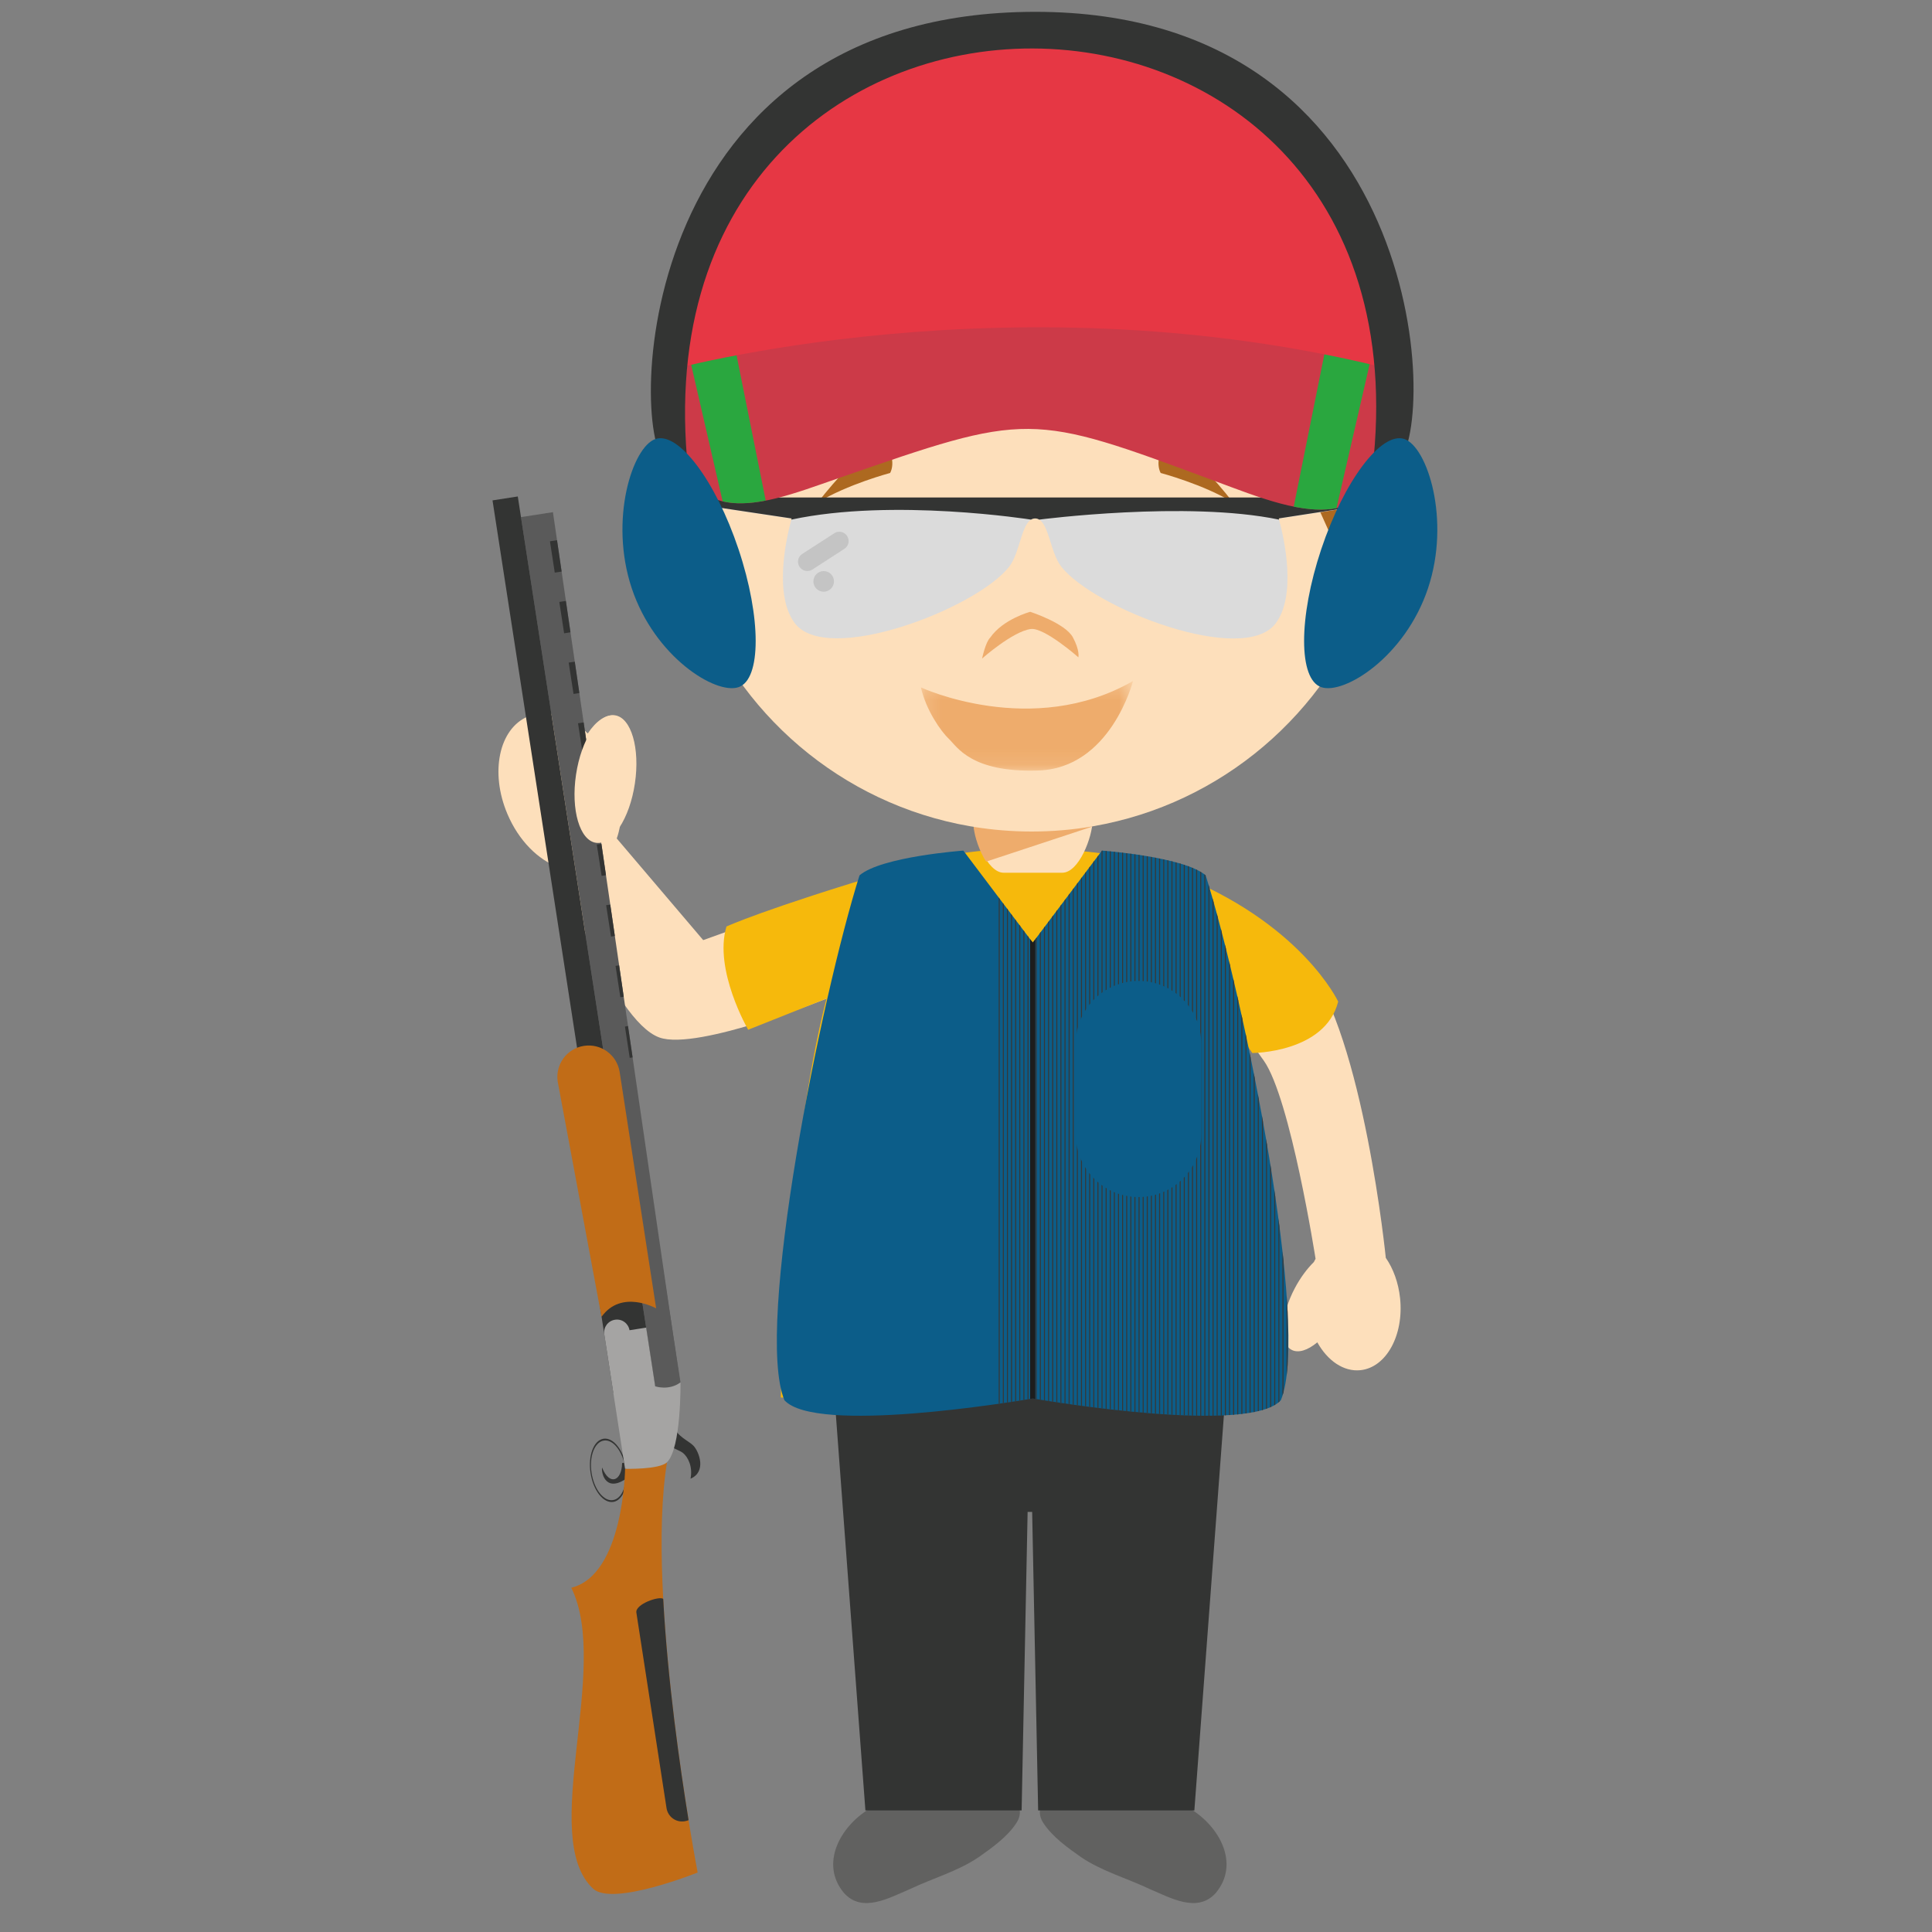 <?xml version="1.0" encoding="UTF-8"?>
<svg width="120px" height="120px" viewBox="0 0 120 120" version="1.1" xmlns="http://www.w3.org/2000/svg" xmlns:xlink="http://www.w3.org/1999/xlink">
    <rect x="0" y="0" width="120" height="120" fill="#808080" stroke="none"/>
    <!-- Generator: Sketch 51.1 (57501) - http://www.bohemiancoding.com/sketch -->
    <title>Shooting athlete</title>
    <desc>Created with Sketch.</desc>
    <defs>
        <polygon id="path-1" points="0.199 0.299 13.373 0.299 13.373 5.867 0.199 5.867"></polygon>
    </defs>
    <g id="Shooting-athlete" stroke="none" stroke-width="1" fill="none" fill-rule="evenodd">
        <g id="Group-19" transform="translate(30, 0)">
            <path d="M51.131,59.836 C54.706,64.415 56.081,78.188 56.081,78.188 C56.081,78.188 56.078,78.167 56.074,78.126 C56.535,78.792 56.858,79.661 56.961,80.629 C57.205,82.932 56.103,84.935 54.504,85.104 C53.458,85.216 52.458,84.517 51.821,83.375 C51.228,83.867 50.643,84.064 50.222,83.84 C49.434,83.422 49.529,81.703 50.428,80.002 C50.771,79.357 51.183,78.802 51.606,78.388 C51.639,78.32 51.676,78.25 51.712,78.184 C51.712,78.184 50.157,68.238 48.5,65.884 C47.667,64.704 47.13,64.044 46.94,63.521 C46.787,63.101 46.619,62.3 46.551,61.994 C46.018,59.635 43.1,54.308 43.1,54.308 C43.1,54.308 49.387,57.606 51.131,59.836" id="Fill-352" fill="#FDDFBB"></path>
            <path d="M2.788,44.501 C3.962,44.002 5.369,44.459 6.508,45.556 C7.023,44.78 7.635,44.345 8.199,44.453 C9.257,44.66 9.753,46.685 9.309,48.976 C9.139,49.849 8.856,50.639 8.513,51.268 C8.465,51.552 8.399,51.825 8.308,52.079 L13.677,58.392 L25.063,54.307 C25.063,54.307 23.13,57.384 22.651,58.503 C22.306,59.321 21.63,61.911 21.63,61.911 C21.63,61.911 13.314,65.298 10.952,64.439 C8.033,63.38 4.687,53.865 4.687,53.865 L4.69,53.863 C3.433,53.418 2.218,52.216 1.515,50.556 C0.42,47.974 0.994,45.26 2.788,44.501" id="Fill-353" fill="#FDDFBB"></path>
            <path d="M43.986,112.383 C45.745,113.467 47.022,115.764 45.516,117.574 C44.379,118.849 42.703,117.876 41.432,117.341 C40.023,116.67 38.417,116.219 37.142,115.348 C36.321,114.771 35.354,114.082 34.8,113.223 C34.626,112.961 34.546,112.64 34.606,112.383 L43.986,112.383 Z" id="Fill-354" fill="#616160"></path>
            <path d="M23.947,112.383 C22.189,113.467 20.911,115.764 22.418,117.574 C23.557,118.849 25.231,117.876 26.504,117.341 C27.911,116.67 29.517,116.219 30.792,115.348 C31.615,114.771 32.582,114.082 33.134,113.223 C33.309,112.961 33.388,112.64 33.326,112.383 L23.947,112.383 Z" id="Fill-355" fill="#616160"></path>
            <polygon id="Fill-356" fill="#333433" points="46.101 86.809 44.184 112.448 34.481 112.448 34.109 93.908 33.827 93.908 33.455 112.448 23.752 112.448 21.837 86.809"></polygon>
            <path d="M15.122,57.547 C15.122,57.547 17.486,56.452 25.507,54.06 C27.737,52.993 32.236,52.736 32.236,52.736 L33.951,52.792 L34.096,52.792 L35.809,52.769 C35.809,52.769 40.912,52.974 42.939,54.224 L42.939,54.23 C50.813,57.269 53.117,62.212 53.117,62.212 C52.309,65.4 47.781,65.405 47.781,65.405 L47.341,64.757 C49.302,74.45 49.552,86.804 49.552,86.804 L18.497,86.804 C18.497,86.804 18.792,71.916 21.334,62.024 L16.469,63.96 C16.469,63.96 14.312,60.234 15.122,57.547" id="Fill-357" fill="#F6B90C"></path>
            <path d="M56.104,32.697 C56.269,31.604 56.354,30.485 56.354,29.347 C56.354,17.029 46.38,7.046 34.075,7.046 C21.774,7.046 11.801,17.029 11.801,29.347 C11.801,30.431 11.877,31.501 12.028,32.546 C10.743,33.251 9.875,34.58 9.875,36.104 C9.875,38.368 11.78,40.201 14.126,40.201 C14.289,40.201 14.444,40.193 14.597,40.176 C18.404,47.02 25.699,51.647 34.075,51.647 C42.445,51.647 49.734,47.029 53.545,40.197 C53.609,40.201 53.676,40.201 53.742,40.201 C56.094,40.201 57.997,38.368 57.997,36.104 C57.997,34.685 57.245,33.431 56.104,32.697" id="Fill-358" fill="#FDDFBB"></path>
            <path d="M25.606,34.275 C25.606,35.659 24.78,36.778 23.757,36.778 C22.738,36.778 21.911,35.659 21.911,34.275 C21.911,32.893 22.738,31.771 23.757,31.771 C24.78,31.771 25.606,32.893 25.606,34.275" id="Fill-361" fill="#FFFFFF"></path>
            <path d="M45.464,34.275 C45.464,35.659 44.637,36.778 43.616,36.778 C42.595,36.778 41.769,35.659 41.769,34.275 C41.769,32.893 42.595,31.771 43.616,31.771 C44.637,31.771 45.464,32.893 45.464,34.275" id="Fill-362" fill="#FFFFFF"></path>
            <path d="M24.902,34.966 C24.902,35.82 24.391,36.516 23.757,36.516 C23.127,36.516 22.614,35.82 22.614,34.966 C22.614,34.107 23.127,33.416 23.757,33.416 C24.391,33.416 24.902,34.107 24.902,34.966" id="Fill-363" fill="#343434"></path>
            <path d="M44.761,34.966 C44.761,35.82 44.249,36.516 43.616,36.516 C42.986,36.516 42.472,35.82 42.472,34.966 C42.472,34.107 42.986,33.416 43.616,33.416 C44.249,33.416 44.761,34.107 44.761,34.966" id="Fill-364" fill="#343434"></path>
            <path d="M20.797,31.21 C22.614,30.088 25.288,29.377 25.288,29.377 C25.606,28.785 25.321,27.779 24.901,27.719 C23.568,27.529 20.797,31.21 20.797,31.21" id="Fill-365" fill="#AD6920"></path>
            <path d="M46.584,31.21 C44.765,30.088 42.091,29.377 42.091,29.377 C41.775,28.785 42.058,27.779 42.479,27.719 C43.812,27.529 46.584,31.21 46.584,31.21" id="Fill-366" fill="#AD6920"></path>
            <path d="M57.238,26.436 C57.222,25.274 57.139,23.854 56.971,22.342 C53.981,12.529 44.863,5.389 34.081,5.389 C24.694,5.389 16.568,10.797 12.65,18.676 C11.565,21.773 10.899,24.818 10.846,26.192 C10.653,30.961 14.127,38.103 14.127,38.103 C13.71,30.254 13.797,30.272 15.69,28.909 C18.038,27.218 22.991,24.065 24.903,21.891 C25.267,21.475 26.021,19.983 26.021,19.983 C26.021,19.983 25.947,21.154 26.602,21.672 C30.545,24.785 42.174,21.322 46.584,23.724 C50.195,25.692 54.574,38.103 54.574,38.103 C56.358,34.725 57.273,29.058 57.238,26.436" id="Fill-367" fill="#AD6920"></path>
            <path d="M32.339,54.207 L35.979,54.207 C37.022,54.207 37.863,51.968 37.863,50.944 L30.457,50.944 C30.457,51.968 31.3,54.207 32.339,54.207" id="Fill-368" fill="#FDDFBB"></path>
            <path d="M31.251,53.516 L37.838,51.343 L37.85,51.329 C36.627,51.538 35.366,51.648 34.081,51.648 C32.851,51.648 31.646,51.546 30.472,51.358 C30.54,51.995 30.834,52.881 31.251,53.516" id="Fill-369" fill="#EEAC6C"></path>
            <path d="M57.858,30.918 L10.465,30.918 L19.17,32.213 C18.794,33.556 18.076,36.978 19.358,38.697 C21.346,41.37 30.607,37.822 32.673,35.211 C33.411,34.278 33.44,32.203 34.294,32.203 C35.145,32.198 35.182,34.267 35.922,35.201 C37.989,37.814 47.249,41.383 49.24,38.712 C50.519,36.99 49.802,33.556 49.426,32.209 L57.858,30.918 Z" id="Fill-370" fill="#DBDBDB"></path>
            <path d="M22.617,33.295 C22.791,33.562 22.715,33.918 22.446,34.089 L20.454,35.378 C20.185,35.546 19.832,35.469 19.662,35.207 L19.656,35.2 C19.484,34.933 19.561,34.578 19.827,34.406 L21.822,33.119 C22.088,32.949 22.444,33.024 22.613,33.291 L22.617,33.295 Z" id="Fill-371" fill="#C4C4C4"></path>
            <path d="M21.8,36.112 C21.8,36.461 21.515,36.753 21.159,36.753 C20.808,36.753 20.521,36.461 20.521,36.112 C20.521,35.758 20.808,35.47 21.159,35.47 C21.515,35.47 21.8,35.758 21.8,36.112" id="Fill-372" fill="#C4C4C4"></path>
            <path d="M10.466,30.899 L19.17,32.202 C19.166,32.219 19.133,32.276 19.154,32.274 C25.48,30.917 34.038,32.274 34.038,32.274 C34.117,32.227 34.199,32.202 34.292,32.202 C34.387,32.2 34.47,32.227 34.546,32.274 C34.546,32.274 43.706,31.081 49.441,32.274 C49.464,32.276 49.431,32.219 49.426,32.2 L57.858,30.899 L10.466,30.899 Z" id="Fill-373" fill="#333433"></path>
            <path d="M11.41,23.03 C11.41,33.89 16.879,31.504 22.037,29.715 C33.922,25.589 33.922,25.589 45.463,29.878 C50.861,31.883 56.877,34.54 56.877,23.03 C56.877,23.03 45.835,15.832 33.92,15.832 C19.445,15.832 11.41,23.03 11.41,23.03" id="Fill-374" fill="#CC3A48"></path>
            <path d="M14.884,31.139 C15.69,31.331 16.595,31.28 17.56,31.091 L15.406,20.364 C14.307,20.966 13.427,21.531 12.776,21.986 L14.884,31.139 Z" id="Fill-375" fill="#2AA73F"></path>
            <path d="M50.356,31.468 C51.304,31.659 52.201,31.721 53.012,31.561 L55.204,22.038 C54.504,21.647 53.596,21.165 52.532,20.644 L50.356,31.468 Z" id="Fill-376" fill="#2AA73F"></path>
            <path d="M11.317,23.055 C11.317,23.055 33.203,16.921 56.842,23.055 C59.353,20.539 51.326,1.436 34.309,1.436 C16.753,1.436 8.994,20.728 11.317,23.055" id="Fill-377" fill="#E63744"></path>
            <path d="M11.317,28.745 L12.843,30.09 C8.195,-6.163 60.194,-5.852 55.131,30.046 C55.131,30.046 56.269,28.596 56.842,28.745 C59.353,26.229 58.493,0.735 34.309,0.735 C9.53,0.735 8.994,26.417 11.317,28.745" id="Fill-378" fill="#333433"></path>
            <path d="M15.87,34.111 C17.292,38.367 17.292,42.205 15.868,42.683 C14.442,43.161 10.662,40.798 9.241,36.544 C7.819,32.286 9.286,27.743 10.714,27.267 C12.138,26.789 14.446,29.851 15.87,34.111" id="Fill-379" fill="#0C5D89"></path>
            <path d="M52.065,34.111 C50.644,38.367 50.644,42.205 52.072,42.683 C53.493,43.161 57.273,40.798 58.695,36.544 C60.117,32.286 58.65,27.743 57.224,27.267 C55.802,26.789 53.489,29.851 52.065,34.111" id="Fill-380" fill="#0C5D89"></path>
            <path d="M44.887,54.371 C43.533,53.204 38.445,52.833 38.445,52.833 L34.146,58.548 L29.835,52.833 C29.835,52.833 24.739,53.204 23.385,54.371 C20.988,62.003 16.85,82.448 18.723,86.971 C20.649,89.102 32.939,87.068 34.146,86.862 C35.351,87.068 47.631,89.102 49.555,86.971 C51.428,82.448 47.284,62.003 44.887,54.371" id="Fill-381" fill="#0C5D89"></path>
            <path d="M48.38,87.59 C48.403,87.586 48.424,87.58 48.444,87.574 L48.444,69.658 C48.424,69.538 48.403,69.422 48.38,69.307 L48.38,87.59 Z" id="Fill-382" fill="#373737"></path>
            <path d="M48.634,87.512 C48.657,87.504 48.678,87.496 48.698,87.487 L48.698,71.107 C48.678,70.987 48.657,70.861 48.634,70.737 L48.634,87.512 Z" id="Fill-383" fill="#373737"></path>
            <path d="M48.891,87.415 C48.911,87.405 48.934,87.392 48.955,87.384 L48.955,72.649 C48.934,72.519 48.911,72.386 48.891,72.254 L48.891,87.415 Z" id="Fill-384" fill="#373737"></path>
            <path d="M49.145,87.288 C49.168,87.276 49.188,87.261 49.207,87.251 L49.207,74.311 C49.188,74.167 49.168,74.026 49.145,73.883 L49.145,87.288 Z" id="Fill-385" fill="#373737"></path>
            <path d="M49.403,87.117 C49.424,87.099 49.445,87.08 49.465,87.061 L49.465,76.152 C49.445,75.992 49.424,75.831 49.403,75.67 L49.403,87.117 Z" id="Fill-386" fill="#373737"></path>
            <path d="M49.656,86.69 C49.678,86.622 49.701,86.551 49.722,86.475 L49.722,78.311 C49.701,78.118 49.678,77.926 49.656,77.727 L49.656,86.69 Z" id="Fill-387" fill="#373737"></path>
            <path d="M49.914,85.444 C49.939,85.237 49.957,85.022 49.976,84.791 L49.976,81.468 C49.957,81.133 49.937,80.793 49.914,80.444 L49.914,85.444 Z" id="Fill-388" fill="#373737"></path>
            <path d="M40.206,87.672 C40.227,87.674 40.248,87.676 40.268,87.68 L40.268,53.031 C40.248,53.029 40.227,53.027 40.206,53.021 L40.206,87.672 Z" id="Fill-389" fill="#373737"></path>
            <path d="M40.462,87.698 C40.483,87.7 40.506,87.702 40.525,87.702 L40.525,53.07 C40.506,53.064 40.483,53.062 40.462,53.06 L40.462,87.698 Z" id="Fill-390" fill="#373737"></path>
            <path d="M40.717,87.719 C40.738,87.721 40.758,87.724 40.781,87.726 L40.781,53.106 C40.758,53.101 40.738,53.099 40.717,53.095 L40.717,87.719 Z" id="Fill-391" fill="#373737"></path>
            <path d="M40.973,87.743 C40.994,87.745 41.017,87.745 41.035,87.747 L41.035,53.145 C41.017,53.139 40.994,53.137 40.973,53.135 L40.973,87.743 Z" id="Fill-392" fill="#373737"></path>
            <path d="M41.227,87.764 C41.25,87.766 41.271,87.766 41.291,87.768 L41.291,53.189 C41.271,53.185 41.25,53.177 41.227,53.177 L41.227,87.764 Z" id="Fill-393" fill="#373737"></path>
            <path d="M41.482,87.785 C41.505,87.787 41.525,87.787 41.546,87.787 L41.546,53.233 C41.525,53.227 41.505,53.225 41.482,53.219 L41.482,87.785 Z" id="Fill-394" fill="#373737"></path>
            <path d="M41.738,87.805 C41.759,87.805 41.779,87.805 41.802,87.811 L41.802,53.28 C41.779,53.278 41.759,53.272 41.738,53.268 L41.738,87.805 Z" id="Fill-395" fill="#373737"></path>
            <path d="M41.992,87.822 C42.015,87.824 42.036,87.824 42.057,87.827 L42.057,53.331 C42.036,53.324 42.015,53.322 41.992,53.318 L41.992,87.822 Z" id="Fill-396" fill="#373737"></path>
            <path d="M42.251,87.841 C42.271,87.841 42.292,87.843 42.313,87.843 L42.313,53.384 C42.292,53.38 42.271,53.376 42.251,53.372 L42.251,87.841 Z" id="Fill-397" fill="#373737"></path>
            <path d="M42.505,87.857 C42.526,87.857 42.548,87.859 42.569,87.859 L42.569,53.444 C42.548,53.435 42.526,53.433 42.505,53.427 L42.505,87.857 Z" id="Fill-398" fill="#373737"></path>
            <path d="M42.761,87.872 C42.782,87.874 42.803,87.874 42.823,87.874 L42.823,53.504 C42.803,53.502 42.782,53.494 42.761,53.488 L42.761,87.872 Z" id="Fill-399" fill="#373737"></path>
            <path d="M43.016,87.883 C43.038,87.887 43.059,87.887 43.08,87.889 L43.08,53.573 C43.059,53.565 43.038,53.563 43.016,53.555 L43.016,87.883 Z" id="Fill-400" fill="#373737"></path>
            <path d="M43.272,87.898 C43.293,87.898 43.313,87.898 43.334,87.9 L43.334,53.644 C43.313,53.638 43.293,53.634 43.272,53.626 L43.272,87.898 Z" id="Fill-401" fill="#373737"></path>
            <path d="M43.526,87.908 C43.547,87.908 43.57,87.908 43.59,87.908 L43.59,53.727 C43.57,53.719 43.547,53.712 43.526,53.706 L43.526,87.908 Z" id="Fill-402" fill="#373737"></path>
            <path d="M43.783,87.916 C43.803,87.916 43.824,87.916 43.845,87.916 L43.845,53.814 C43.824,53.807 43.803,53.797 43.783,53.793 L43.783,87.916 Z" id="Fill-403" fill="#373737"></path>
            <path d="M44.035,87.926 C44.06,87.926 44.08,87.926 44.101,87.926 L44.101,53.919 C44.08,53.909 44.06,53.9 44.035,53.89 L44.035,87.926 Z" id="Fill-404" fill="#373737"></path>
            <path d="M44.293,87.931 C44.314,87.931 44.334,87.931 44.357,87.933 L44.357,54.033 C44.334,54.022 44.314,54.012 44.293,54.004 L44.293,87.931 Z" id="Fill-405" fill="#373737"></path>
            <path d="M44.547,87.935 L44.612,87.935 L44.612,54.173 C44.591,54.163 44.57,54.148 44.547,54.134 L44.547,87.935 Z" id="Fill-406" fill="#373737"></path>
            <path d="M44.804,87.936 L44.868,87.936 L44.868,54.354 C44.847,54.336 44.826,54.319 44.804,54.302 L44.804,87.936 Z" id="Fill-407" fill="#373737"></path>
            <path d="M45.058,87.935 L45.122,87.935 L45.122,55.144 C45.102,55.071 45.081,55.001 45.058,54.93 L45.058,87.935 Z" id="Fill-408" fill="#373737"></path>
            <path d="M45.314,87.932 L45.378,87.932 L45.378,56.029 C45.358,55.952 45.335,55.876 45.314,55.804 L45.314,87.932 Z" id="Fill-409" fill="#373737"></path>
            <path d="M45.569,87.928 C45.591,87.928 45.612,87.928 45.633,87.928 L45.633,56.953 C45.612,56.874 45.591,56.796 45.569,56.719 L45.569,87.928 Z" id="Fill-410" fill="#373737"></path>
            <path d="M45.827,87.917 C45.848,87.917 45.868,87.917 45.889,87.917 L45.889,57.917 C45.868,57.837 45.848,57.754 45.827,57.673 L45.827,87.917 Z" id="Fill-411" fill="#373737"></path>
            <path d="M46.079,87.909 C46.102,87.909 46.125,87.909 46.145,87.907 L46.145,58.919 C46.125,58.836 46.102,58.751 46.079,58.667 L46.079,87.909 Z" id="Fill-412" fill="#373737"></path>
            <path d="M46.338,87.893 C46.358,87.893 46.379,87.893 46.4,87.891 L46.4,59.958 C46.379,59.871 46.358,59.78 46.338,59.693 L46.338,87.893 Z" id="Fill-413" fill="#373737"></path>
            <path d="M46.59,87.875 C46.615,87.875 46.635,87.875 46.656,87.873 L46.656,61.03 C46.633,60.939 46.615,60.848 46.59,60.759 L46.59,87.875 Z" id="Fill-414" fill="#373737"></path>
            <path d="M46.848,87.854 C46.869,87.852 46.89,87.852 46.91,87.85 L46.91,62.137 C46.89,62.044 46.869,61.95 46.848,61.857 L46.848,87.854 Z" id="Fill-415" fill="#373737"></path>
            <path d="M47.1,87.824 C47.123,87.822 47.146,87.822 47.167,87.82 L47.167,63.282 C47.144,63.185 47.123,63.086 47.1,62.993 L47.1,87.824 Z" id="Fill-416" fill="#373737"></path>
            <path d="M47.359,87.795 C47.379,87.793 47.4,87.789 47.421,87.785 L47.421,64.461 C47.4,64.364 47.379,64.263 47.359,64.165 L47.359,87.795 Z" id="Fill-417" fill="#373737"></path>
            <path d="M47.611,87.756 C47.636,87.754 47.654,87.748 47.677,87.745 L47.677,65.686 C47.654,65.583 47.636,65.479 47.611,65.378 L47.611,87.756 Z" id="Fill-418" fill="#373737"></path>
            <path d="M47.869,87.71 C47.89,87.706 47.911,87.702 47.934,87.698 L47.934,66.959 C47.911,66.849 47.89,66.741 47.869,66.636 L47.869,87.71 Z" id="Fill-419" fill="#373737"></path>
            <path d="M48.124,87.656 C48.147,87.652 48.167,87.646 48.186,87.641 L48.186,68.278 C48.167,68.166 48.147,68.054 48.124,67.943 L48.124,87.656 Z" id="Fill-420" fill="#373737"></path>
            <path d="M32.032,87.191 C32.055,87.189 32.076,87.183 32.094,87.181 L32.094,55.83 L32.032,55.745 L32.032,87.191 Z" id="Fill-421" fill="#373737"></path>
            <path d="M32.287,87.155 C32.307,87.149 32.33,87.146 32.349,87.144 L32.349,56.168 L32.287,56.085 L32.287,87.155 Z" id="Fill-422" fill="#373737"></path>
            <path d="M32.543,87.116 C32.566,87.114 32.586,87.108 32.605,87.106 L32.605,56.506 L32.543,56.423 L32.543,87.116 Z" id="Fill-423" fill="#373737"></path>
            <path d="M32.797,87.078 C32.818,87.076 32.841,87.07 32.861,87.068 L32.861,56.846 L32.797,56.764 L32.797,87.078 Z" id="Fill-424" fill="#373737"></path>
            <path d="M33.054,87.038 C33.076,87.034 33.097,87.03 33.116,87.03 L33.116,57.185 L33.054,57.098 L33.054,87.038 Z" id="Fill-425" fill="#373737"></path>
            <path d="M33.31,86.996 C33.331,86.996 33.353,86.992 33.372,86.988 L33.372,57.522 L33.31,57.439 L33.31,86.996 Z" id="Fill-426" fill="#373737"></path>
            <path d="M33.564,86.957 C33.587,86.955 33.608,86.951 33.628,86.948 L33.628,57.861 L33.564,57.776 L33.564,86.957 Z" id="Fill-427" fill="#373737"></path>
            <path d="M33.821,86.916 C33.841,86.912 33.864,86.91 33.883,86.904 L33.883,58.199 L33.821,58.114 L33.821,86.916 Z" id="Fill-428" fill="#373737"></path>
            <path d="M34.075,86.874 C34.098,86.87 34.12,86.866 34.137,86.861 L34.137,58.539 L34.075,58.452 L34.075,86.874 Z" id="Fill-429" fill="#373737"></path>
            <path d="M34.331,86.893 C34.352,86.895 34.372,86.899 34.393,86.901 L34.393,58.217 L34.331,58.3 L34.331,86.893 Z" id="Fill-430" fill="#373737"></path>
            <path d="M34.586,86.934 C34.606,86.939 34.627,86.941 34.65,86.945 L34.65,57.878 L34.586,57.961 L34.586,86.934 Z" id="Fill-431" fill="#373737"></path>
            <path d="M34.842,86.977 C34.862,86.977 34.885,86.983 34.904,86.987 L34.904,57.538 L34.842,57.622 L34.842,86.977 Z" id="Fill-432" fill="#373737"></path>
            <path d="M35.098,87.014 C35.119,87.02 35.139,87.023 35.16,87.027 L35.16,57.198 L35.098,57.281 L35.098,87.014 Z" id="Fill-433" fill="#373737"></path>
            <path d="M35.352,87.057 C35.373,87.059 35.396,87.063 35.417,87.065 L35.417,56.858 L35.352,56.943 L35.352,87.057 Z" id="Fill-434" fill="#373737"></path>
            <path d="M35.609,87.096 C35.629,87.098 35.65,87.102 35.671,87.104 L35.671,56.521 L35.609,56.604 L35.609,87.096 Z" id="Fill-435" fill="#373737"></path>
            <path d="M35.863,87.133 C35.884,87.136 35.906,87.14 35.927,87.142 L35.927,56.182 L35.863,56.262 L35.863,87.133 Z" id="Fill-436" fill="#373737"></path>
            <path d="M36.119,87.17 C36.14,87.174 36.163,87.176 36.181,87.178 L36.181,55.84 L36.119,55.926 L36.119,87.17 Z" id="Fill-437" fill="#373737"></path>
            <path d="M36.374,87.204 C36.394,87.21 36.417,87.212 36.438,87.217 L36.438,55.501 L36.374,55.586 L36.374,87.204 Z" id="Fill-438" fill="#373737"></path>
            <path d="M36.63,87.242 C36.651,87.246 36.671,87.25 36.692,87.252 L36.692,55.162 L36.63,55.247 L36.63,87.242 Z" id="Fill-439" fill="#373737"></path>
            <path d="M36.886,87.278 C36.907,87.28 36.93,87.286 36.948,87.288 L36.948,54.822 L36.886,54.907 L36.886,87.278 Z" id="Fill-440" fill="#373737"></path>
            <path d="M37.141,87.312 C37.161,87.314 37.184,87.318 37.205,87.323 L37.205,54.486 L37.141,54.569 L37.141,87.312 Z" id="Fill-441" fill="#373737"></path>
            <path d="M37.397,87.347 C37.417,87.349 37.44,87.353 37.459,87.355 L37.459,54.146 L37.397,54.229 L37.397,87.347 Z" id="Fill-442" fill="#373737"></path>
            <path d="M37.651,87.381 C37.672,87.383 37.695,87.383 37.715,87.389 L37.715,53.806 L37.651,53.891 L37.651,87.381 Z" id="Fill-443" fill="#373737"></path>
            <path d="M37.907,87.415 C37.928,87.417 37.951,87.417 37.969,87.421 L37.969,53.468 L37.907,53.548 L37.907,87.415 Z" id="Fill-444" fill="#373737"></path>
            <path d="M38.162,87.445 C38.182,87.447 38.203,87.449 38.226,87.453 L38.226,53.129 L38.162,53.212 L38.162,87.445 Z" id="Fill-445" fill="#373737"></path>
            <path d="M38.418,52.873 L38.418,87.477 C38.439,87.479 38.462,87.483 38.48,87.485 L38.48,52.836 C38.459,52.834 38.445,52.834 38.445,52.834 L38.418,52.873 Z" id="Fill-446" fill="#373737"></path>
            <path d="M38.674,87.505 C38.695,87.509 38.716,87.511 38.736,87.514 L38.736,52.86 C38.716,52.856 38.691,52.854 38.674,52.852 L38.674,87.505 Z" id="Fill-447" fill="#373737"></path>
            <path d="M38.929,87.536 C38.949,87.539 38.972,87.539 38.993,87.543 L38.993,52.883 C38.97,52.881 38.949,52.879 38.929,52.875 L38.929,87.536 Z" id="Fill-448" fill="#373737"></path>
            <path d="M39.185,87.563 C39.206,87.569 39.226,87.571 39.247,87.573 L39.247,52.908 C39.226,52.908 39.206,52.906 39.185,52.903 L39.185,87.563 Z" id="Fill-449" fill="#373737"></path>
            <path d="M39.439,87.592 C39.46,87.594 39.483,87.596 39.503,87.598 L39.503,52.937 C39.483,52.935 39.46,52.933 39.439,52.931 L39.439,87.592 Z" id="Fill-450" fill="#373737"></path>
            <path d="M39.696,87.619 C39.716,87.624 39.737,87.624 39.758,87.626 L39.758,52.966 C39.737,52.964 39.716,52.962 39.696,52.96 L39.696,87.619 Z" id="Fill-451" fill="#373737"></path>
            <path d="M39.95,87.646 C39.971,87.65 39.993,87.65 40.014,87.65 L40.014,52.999 C39.993,52.995 39.971,52.995 39.95,52.993 L39.95,87.646 Z" id="Fill-452" fill="#373737"></path>
            <path d="M33.984,58.334 L33.984,86.89 C34.05,86.877 34.106,86.869 34.145,86.863 C34.187,86.869 34.24,86.877 34.307,86.89 L34.307,58.334 L34.145,58.547 L33.984,58.334 Z" id="Fill-453" fill="#1D1D1D"></path>
            <path d="M44.612,70.452 C44.612,72.608 42.868,74.352 40.716,74.352 C38.565,74.352 36.819,72.608 36.819,70.452 L36.819,64.829 C36.819,62.673 38.565,60.927 40.716,60.927 C42.868,60.927 44.612,62.673 44.612,64.829 L44.612,70.452 Z" id="Fill-454" fill="#0C5D89"></path>
            <polygon id="Fill-455" fill="#5A5A5A" points="2.358 32.118 10.898 87.388 12.268 85.861 3.933 31.876"></polygon>
            <polygon id="Fill-456" fill="#333433" points="0.591 31.08 8.064 79.461 7.136 80.305 8.095 86.508 10.699 86.107 2.161 30.836"></polygon>
            <path d="M10.754,81.264 L8.489,66.589 C8.324,65.525 7.33,64.797 6.269,64.961 C5.205,65.124 4.48,66.119 4.641,67.185 L7.363,81.79 C8.601,80.056 10.754,81.264 10.754,81.264" id="Fill-457" fill="#C16C17"></path>
            <polygon id="Fill-458" fill="#5A5A5A" points="4.344 31.812 12.247 85.909 12.235 85.911 3.888 31.882"></polygon>
            <polygon id="Fill-459" fill="#333433" points="4.883 35.501 4.457 35.567 4.158 33.62 4.598 33.554"></polygon>
            <polygon id="Fill-460" fill="#333433" points="5.432 39.272 5.039 39.337 4.74 37.388 5.147 37.326"></polygon>
            <polygon id="Fill-461" fill="#333433" points="5.985 43.046 5.623 43.102 5.322 41.155 5.7 41.099"></polygon>
            <polygon id="Fill-462" fill="#333433" points="6.536 46.818 6.203 46.87 5.902 44.923 6.251 44.873"></polygon>
            <polygon id="Fill-463" fill="#333433" points="7.087 50.59 6.785 50.638 6.486 48.691 6.802 48.641"></polygon>
            <polygon id="Fill-464" fill="#333433" points="7.638 54.362 7.367 54.402 7.068 52.457 7.355 52.416"></polygon>
            <polygon id="Fill-465" fill="#333433" points="8.189 58.137 7.951 58.172 7.648 56.225 7.904 56.186"></polygon>
            <polygon id="Fill-466" fill="#333433" points="8.74 61.909 8.531 61.94 8.232 59.993 8.455 59.96"></polygon>
            <polygon id="Fill-467" fill="#333433" points="9.293 65.678 9.113 65.705 8.816 63.762 9.006 63.729"></polygon>
            <path d="M7.505,89.476 C8.079,89.385 8.675,90.14 8.834,91.164 C8.991,92.184 8.652,93.086 8.073,93.173 C7.499,93.264 6.904,92.509 6.744,91.487 C6.585,90.465 6.928,89.563 7.505,89.476 M7.484,89.362 C6.875,89.458 6.515,90.413 6.682,91.495 C6.848,92.582 7.48,93.382 8.09,93.287 C8.702,93.192 9.063,92.236 8.898,91.152 C8.728,90.068 8.096,89.267 7.484,89.362" id="Fill-468" fill="#333433"></path>
            <path d="M8.805,90.849 L8.641,90.874 C8.619,92.006 7.852,92.304 7.397,91.151 C7.341,91.424 7.561,92.668 8.792,91.91 L8.927,91.89 L8.894,91.319 L8.805,90.849 Z" id="Fill-469" fill="#333433"></path>
            <path d="M6.839,117.309 C3.412,114.119 7.957,103.607 5.483,98.618 C8.748,97.822 8.825,91.23 8.825,91.23 L11.429,90.824 C10.057,99.206 13.332,116.306 13.332,116.306 C13.332,116.306 8.042,118.431 6.839,117.309" id="Fill-470" fill="#C16C17"></path>
            <path d="M11.895,88.633 C12.033,89.206 12.783,89.495 13.068,89.793 C13.424,90.164 13.899,91.42 12.889,91.844 C13.039,91.105 12.736,90.495 12.409,90.236 C12.211,90.081 11.663,89.926 11.554,89.7 C11.427,89.448 11.826,88.364 11.895,88.633" id="Fill-471" fill="#333433"></path>
            <path d="M9.101,82.623 L10.135,82.461 L10.697,86.107 C10.697,86.107 11.548,86.399 12.267,85.861 C12.267,85.861 12.325,89.943 11.428,90.824 C10.957,91.288 8.824,91.23 8.824,91.23 L7.531,82.865 C7.473,82.436 7.766,82.037 8.198,81.971 C8.628,81.903 9.027,82.194 9.101,82.623" id="Fill-472" fill="#A5A4A3"></path>
            <path d="M12.768,113.054 C12.694,113.085 12.615,113.108 12.535,113.12 L12.514,113.124 C11.981,113.207 11.485,112.841 11.4,112.311 L9.526,100.16 C9.443,99.629 10.981,99.107 11.194,99.314 C11.464,104.375 12.231,109.735 12.768,113.054" id="Fill-473" fill="#333433"></path>
            <path d="M9.434,48.663 C9.11,50.85 8.025,52.499 7.016,52.348 C6.008,52.199 5.45,50.303 5.778,48.114 C6.105,45.928 7.186,44.276 8.196,44.428 C9.209,44.579 9.761,46.474 9.434,48.663" id="Fill-474" fill="#FDDFBB"></path>
        </g>
        <g id="Page-1" transform="translate(57, 38)">
            <path d="M7.02,1.069 C7.859,0.955 9.98,2.826 9.98,2.826 C9.98,2.826 10.083,2.412 9.64,1.588 C9.163,0.703 6.99,0 6.99,0 C6.99,0 5.303,0.448 4.503,1.604 C4.207,1.894 4,2.903 4,2.903 C4,2.903 5.895,1.222 7.02,1.069 Z" id="Fill-9" fill="#EEAC6C"></path>
            <g id="Group-13" transform="translate(0, 4)">
                <mask id="mask-2" fill="white">
                    <use xlink:href="#path-1"></use>
                </mask>
                <g id="Clip-12"></g>
                <path d="M0.199,0.696 C0.199,0.696 7.098,3.904 13.373,0.299 C13.373,0.299 11.982,5.768 7.423,5.86 C3.308,5.982 2.439,4.368 1.946,3.904 C1.453,3.441 0.525,2.132 0.199,0.696" id="Fill-11" fill="#EEAC6C" mask="url(#mask-2)"></path>
            </g>
        </g>
    </g>
</svg>
